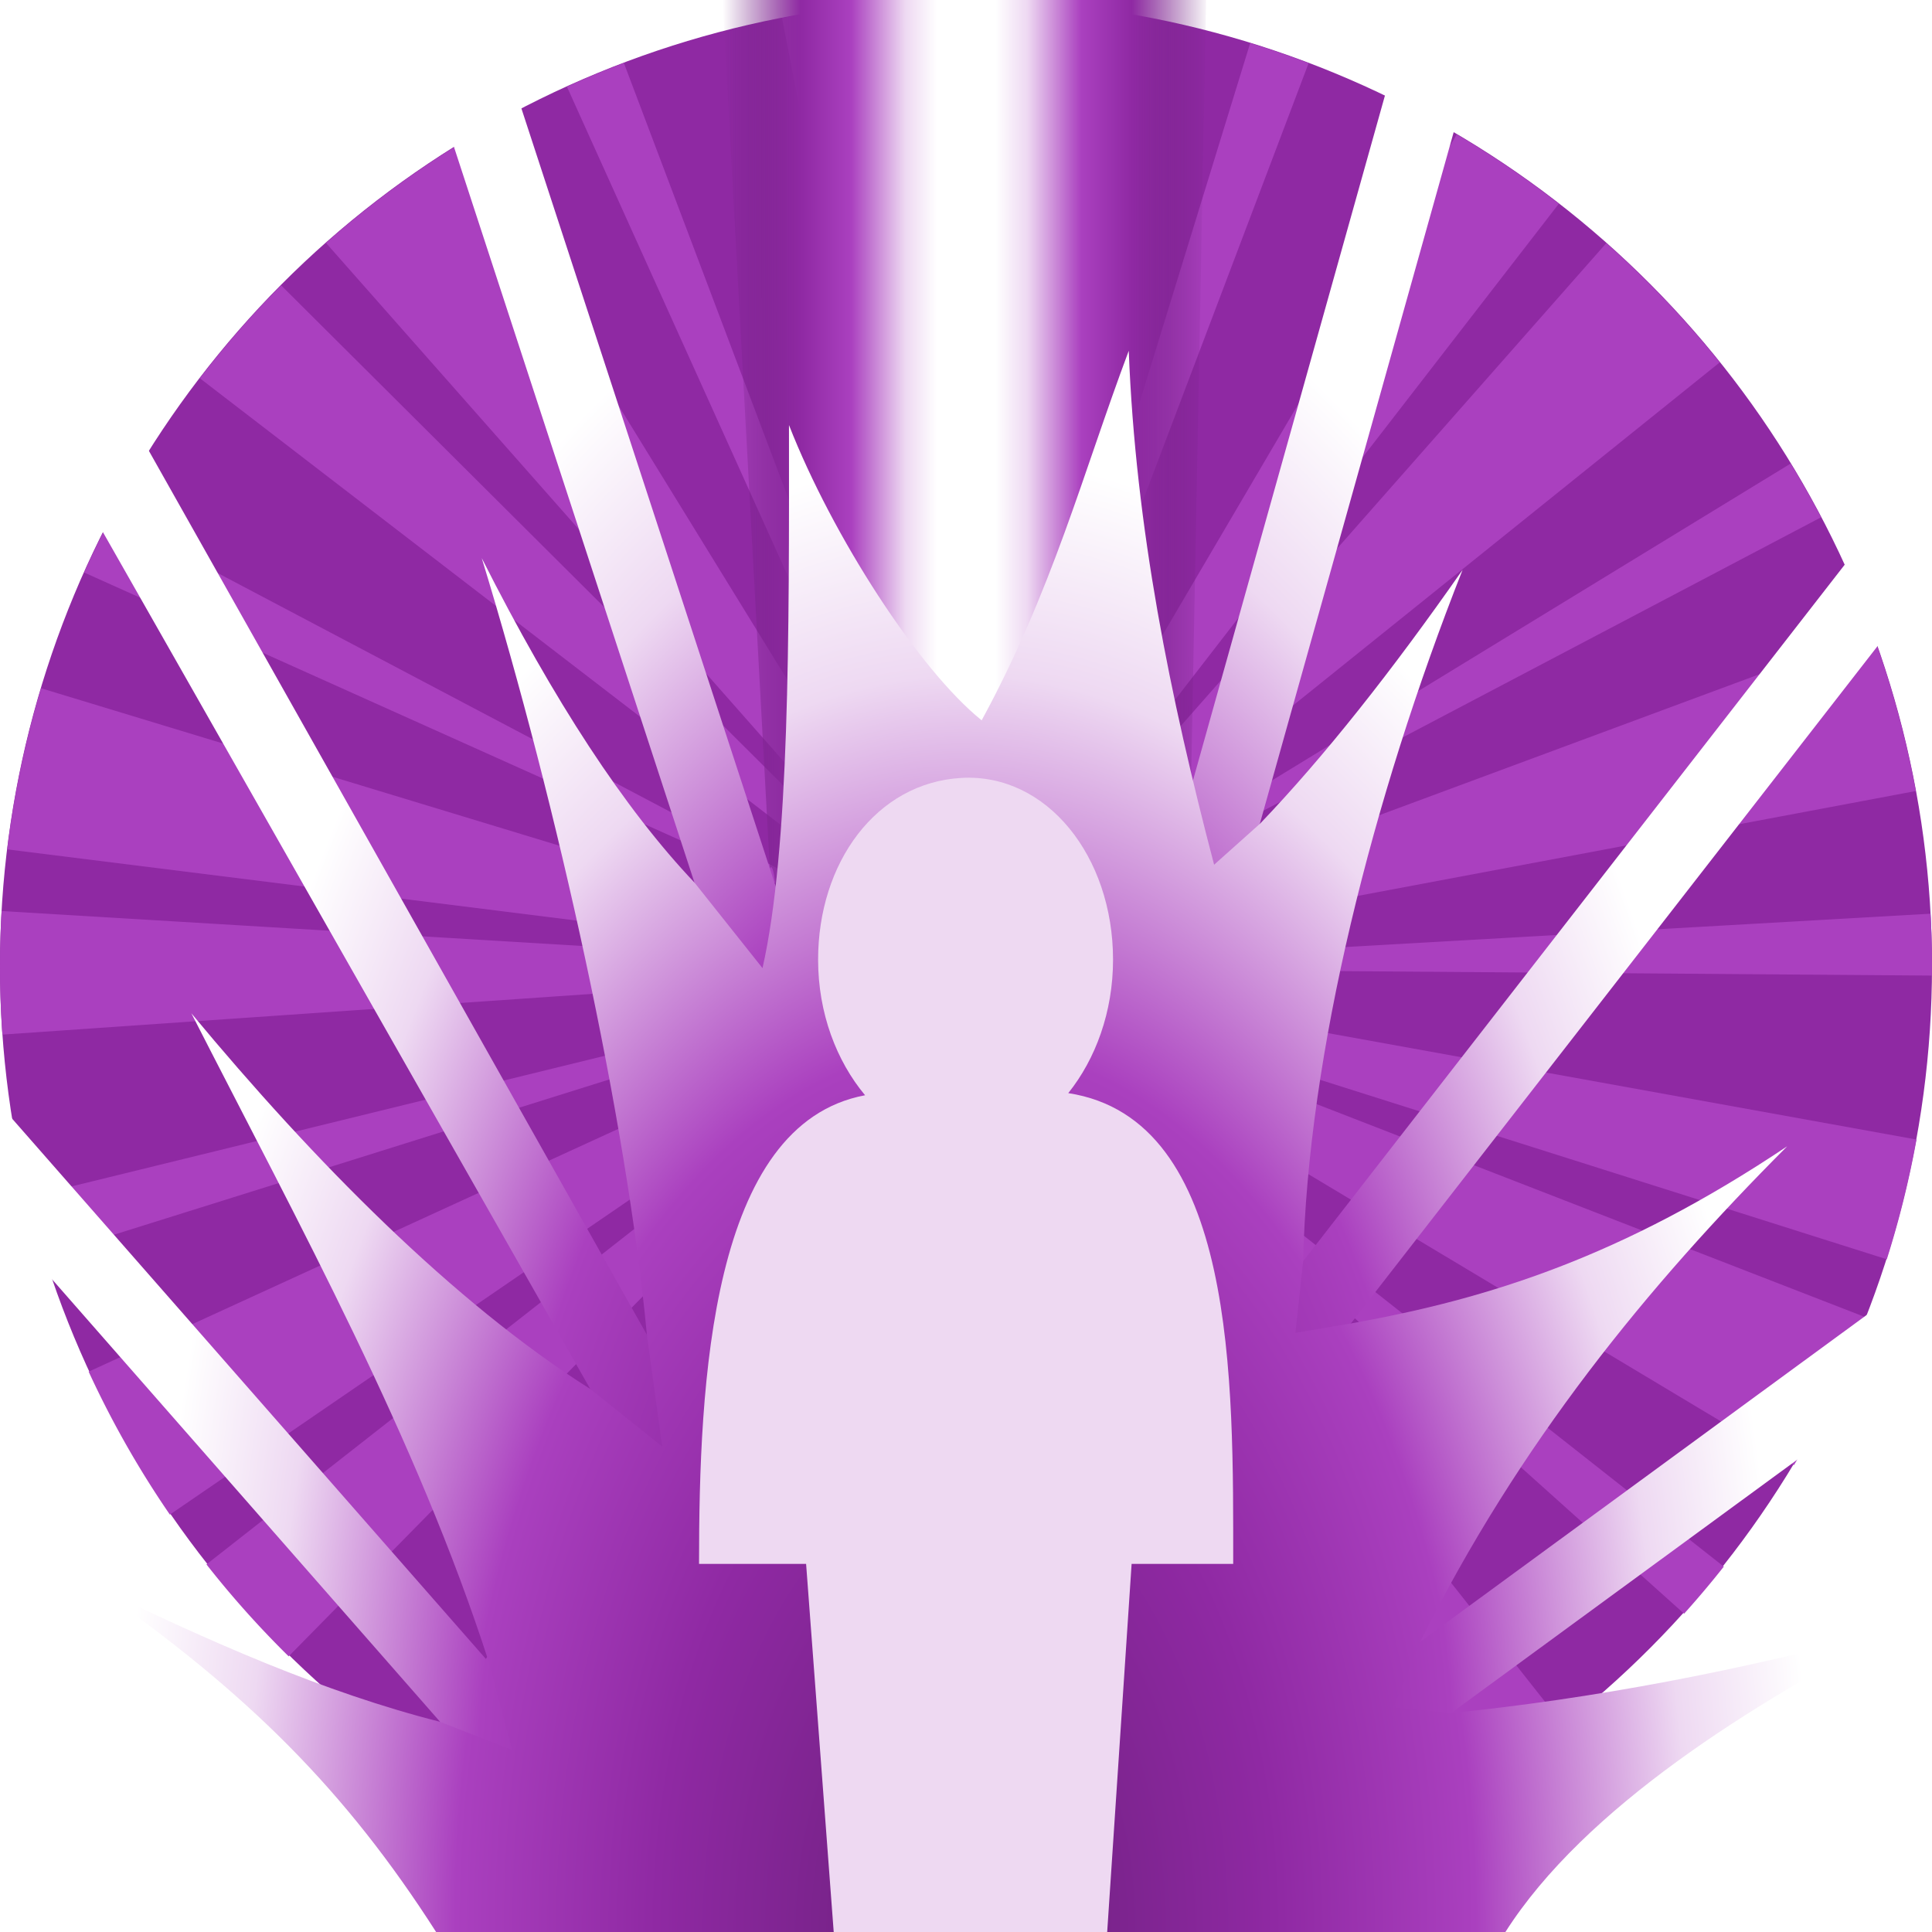 <svg height="500" viewBox="0 0 500 500" width="500" xmlns="http://www.w3.org/2000/svg" xmlns:xlink="http://www.w3.org/1999/xlink"><linearGradient id="a"><stop offset="0" stop-color="#6a1f7a"/><stop offset=".32" stop-color="#8f29a3"/><stop offset=".528" stop-color="#aa40bf"/><stop offset=".75" stop-color="#eed9f2"/><stop offset=".88" stop-color="#fff"/><stop offset="1" stop-color="#fff"/></linearGradient><radialGradient id="b" cx="127.964" cy="8.986" gradientTransform="matrix(0 -1.857 1.07 0 56.486 369.866)" gradientUnits="userSpaceOnUse" r="61.798" xlink:href="#a"/><filter id="c" color-interpolation-filters="sRGB" height="1.006" width="1.006" x="-.003" y="-.003"><feGaussianBlur stdDeviation=".145"/></filter><radialGradient id="d" cx="66.166" cy="127.721" gradientTransform="matrix(-0 -7.291 3.637 -0 -214.442 964.66)" gradientUnits="userSpaceOnUse" r="66.146" xlink:href="#a"/><linearGradient id="e" gradientUnits="userSpaceOnUse" spreadMethod="reflect" x1="187.006" x2="250.079" y1=".002" y2="0"><stop offset="0" stop-color="#6a1f7a" stop-opacity="0"/><stop offset=".32" stop-color="#8f29a3"/><stop offset=".528" stop-color="#aa40bf"/><stop offset=".75" stop-color="#eed9f2"/><stop offset=".88" stop-color="#fff"/><stop offset="1" stop-color="#fff"/></linearGradient><filter id="f" color-interpolation-filters="sRGB" height="1.024" width="1.024" x="-.012" y="-.012"><feGaussianBlur stdDeviation="2.497"/></filter><g transform="translate(-1000 -500)"><circle cx="1250" cy="750" fill="#8f29a3" r="250"/><path d="m1250.052 500.093-.061 248.75-15.92-248.24a249.999 250.187 0 0 0 -31.678 4.069l45.043 231.171c-.102.036-.227.055-.379.055l2.377 12.945-.25-.534-.535-1.343-3.357-10.613c-.181.07-.346.125-.512.125l-.121.078-83.195-220.248a249.999 250.187 0 0 0 -14.74 6.133l96.9 214.605-.219.115 2.305 4.439 2.344 5.217.055.049.416.749.746 1.267v.031l-.746-1.298-.471-.797-5.527-9.21c-.184.122-.381.238-.566.397l-123.408-200.536a249.999 250.187 0 0 0 -34.178 25.408l164.548 186.401-.398-.581.832 1.026v.051l-.326-.324-.094-.129v-.006-.002l-176.181-175.465a249.999 250.187 0 0 0 -21.027 24.051l186.531 143.425-.142.186 10.469 8.264-2.096-1.077-9.408-5.662c-.14.182-.227.333-.307.473l-208.003-109.75a249.999 250.187 0 0 0 -7 14.407l214.527 96.343c-.074.177-.166.379-.258.594l12.176 4.736-.037-.025.525.237-.486-.211.357.182.213.08-.213-.051v-.029l-12.807-4.081c-.056.149-.126.335-.176.508l-224.966-68.332a249.999 250.187 0 0 0 -8.766 41.699l246.161 30.777h-1.236l-246.364-14.822a249.999 250.187 0 0 0 -.422 14.511 249.999 250.187 0 0 0 .611 17.472l234.493-16.188h-.027l.307-.023-.277.023 12.969-.735-7.67 1.855-.303.051-4.789.938.07.238-228.2 55.911a249.999 250.187 0 0 0 4.287 15.373l224.173-70.269c.093.363.186.696.279.96l11.965-4.466-6.729 3.528-218.214 100.036a249.999 250.187 0 0 0 21.015 36.992l204.007-139.71-2.941 2.389-191.599 150.206a249.999 250.187 0 0 0 21.279 23.801l164.714-167.437c.279.264.567.506.836.803l7.631-8.628v-.031l.758-.866.185-.237.775-.846.02-.065.057-.027-.023.158-.103.115.051-.182-.068.182-1.32 1.738.613-1.046-.186.209-.758.897-2.6 3.679-4.275 5.576.287.182-133.921 192.925a249.999 250.187 0 0 0 13.377 8.68l121.363-200.998c.112.07.256.164.404.233l6.908-11.769-.279.719-100.148 226.515a249.999 250.187 0 0 0 40.135 13.797l59.693-236.782-1.574 9.226.236.057-42.767 230.891a249.999 250.187 0 0 0 31.639 3.763l12.932-234.501c.241.024.455.023.66.023h.031v-12.363l.055-.872.381 3.352.633 9.859c.194 0 .339-.023.506-.023l27.248 233.233a249.999 250.187 0 0 0 15.783-2.345l-42.148-231.016c.254-.028.474-.092.707-.115l-2.064-10.715-.055-.139-.32-1.792.018.029.357 1.902 74.392 234.181a249.999 250.187 0 0 0 39.205-16.2l-111.15-215.751 4.141 6.718.27-.186 120.671 201.445a249.999 250.187 0 0 0 26.211-18.105l-145.507-184.325c.254-.187.42-.39.656-.604l-8.457-9.554 3.367 3.032 5.844 5.838.287-.307 174.826 156.828a249.999 250.187 0 0 0 10.271-12.183l-184.478-145.358c.13-.158.305-.333.408-.481l-9.363-7.214 211.585 126.786a249.999 250.187 0 0 0 18.724-38.193l-229.655-89.166 11.027 3.366.012-.186 223.929 70.912a249.999 250.187 0 0 0 7.684-30.992l-231.189-41.805c0-.162.037-.301.037-.45l-7.367-.907-4.551-.799 12.031.708c.03-.33.029-.628.029-.964l235.009 1.785a249.999 250.187 0 0 0 .011-2.199 249.999 250.187 0 0 0 -.381-13.813l-234.669 13.371v-.332l-11.775.811-2.207.141 2.164-.141h.043l242.642-45.604a249.999 250.187 0 0 0 -11.277-41.048l-231.003 85.654-.26.068 10.508-4.791c-.172-.359-.395-.809-.66-1.204l208.165-109.515a249.999 250.187 0 0 0 -7.877-13.905l-200.734 122.638-.211-.328-5.621 3.903-4.707 2.865 9.67-7.597-.145-.207 183.392-147.454a249.999 250.187 0 0 0 -29.365-30.857l-161.251 182.967-2.318 2.371 151.291-195.531a249.999 250.187 0 0 0 -26.415-17.961l-119.25 202.948-.094-.066-7.064 11.688 5.539-12.453c-.275-.154-.566-.248-.871-.36l83.404-220.182a249.999 250.187 0 0 0 -15.121-5.193l-69.281 225.078c-.109-.038-.223-.065-.381-.115l-1.881 7.539-1.129 3.698 2.106-11.466c-.201-.02-.408-.056-.613-.074l40.127-232.089a249.999 250.187 0 0 0 -42.435-3.641zm-1.945 235.662 1.012 8.77v.043l.871 4.456v.461l.029-.168.023.627v.104l-.057-.104v-.44l-.066.307-.238-.495-.562-4.75zm-9.365 5.006 7.086 6.374-.025-.02zm25.767 6.02-11.826 2.901h-.057zm-12.15.115-1.627 2.783-.35.401.111-.45-.092.207-.02.182-.051.106v-.025l.051-.08v-.162l.02-.02v-.106l.012-.023.082-.121v-.023l.033-.027.061-.15v.02l-.061.131-.033.051zm-6.529.238 3.324 2.547.363.567-.449-.168.201.139h-.022l-.219-.139h.037zm5.033.246-.297 1.589.297-.84-.334 1.376-.102.15.139-.686.262-1.568zm-.582.385-.086 1.718-.057.194-.117-.467zm3.144.745-2.275 1.589h-.023l-.412.278-.287.117.213-.276.074-.021.887-.713zm-4.043.579.135.141v.047l-.084-.125zm3.863.317h.029l-.174.08zm-3.525.182.183.358v.039l-.183-.354zm.416.094.02.264v.039l.039.096.047.117-.047.021-.039-.119.039-.02-.039-.06v-.035l-.057-.262zm2.221.064-.07.027-1.016.307.156-.06zm-5.639.067 2.369.407.346.215.029.061-.312.064zm2.164.313h.053l.094.031zm.727.192h.02v.02zm-.164.061h.02l.074.08zm.215.182h.024l-.024.031zm-.336.168h.057l.246.035-.812.328zm-.389.035h.217l-.932.479.264-.053-.025.027-.238.025-2.025.393v.023l-5.242.934 5.242-.958zm1.777.023.508.043.752.223-.846-.084zm-.219.164.035.018.111.221.328.166 1.439 1.403-1.35-1.009-.234-.297-.185-.264-.018-.033-.092-.188h-.035zm-1.062.08-.25.274h-.029l-2.781 1.265 2.299-1.413zm1.57.1.148.025.031.031zm.221.025 1.936.604-1.906-.571zm-1.18.172.031.125.022-.098-.022.131v.006l.076.231.125 1.896-.232-1.353.031-.774-.088.508v-.092l-.031-.186.031.143v-.264zm.723.092.061.066.088.147-.037-.031zm-1.141.182-.244.526-3.949 12.851 3.922-12.851h.027l.084-.287.01-.012zm-.088.106-.065.113.041-.098zm1.465.08.033.023.115.19-.092-.092zm-.438.213.023.029.029.227zm-1.73.266v.029l.051-.029zm2.293 1.353 4.883 10.789-4.883-10.735z" fill="#aa40bf"/></g><path d="m199.224 224.723c2.289-3.889 2.5 31.633 5.138 78.845 4.546 81.385 11.183 196.429 11.183 196.429h87.069l5.643-298.001 3.889-201.997-125.139.002" fill="url(#e)" stroke-width="1"/><path d="m375.66 443.26 124.338-91.023v-24.3l-132.57 97.049-102.259 75.012h32.97zm-26.005-100.812 150.345-193.359v-32.005l-162.812 209.393-134.617 172.969 24.674.443zm-23.593-129.323 59.451-212.112h-20.445l-56.295 200.849-85.894 298.137 22.348-.557zm-36.842 286.873-89.995-275.275-73.127-223.711h-20.711l74.327 227.374 89.302 271.612m-101.624-154.608-167.388-297.096v42.597l152.712 268.512 79.366 140.595h22.444zm-5.826 154.608h25.91l-60.944-69.772-126.531-144.292v29.786l113.827 129.806c-.015 0-.026-.011-.041-.011" fill="url(#d)" filter="url(#f)" stroke-width="1"/><g transform="matrix(3.78 0 0 3.78 0 -0)"><path d="m77.691 132.292h25.366c5.415-8.521 16.973-15.708 26.917-20.833-10.76 2.955-21.173 4.874-30.58 5.821l-3.988-.379 1.81-4.456c6.804-13.669 15.589-24.389 25.144-33.963-11.311 7.566-20.427 10.44-29.846 12.125l-3.823.646.525-4.871c.332-14.189 4.726-31.686 10.919-47.365-4.848 6.938-9.447 12.758-13.863 17.374l-3.147 2.812c-3.013-11.463-5.377-23.088-5.845-35.186-3.137 8.36-5.207 16.364-10.07 25.3-4.289-3.454-10.205-12.58-13.192-20.214.011 14.444.047 28.971-1.813 37.179l-4.654-5.852c-4.785-5.045-9.602-12.389-14.569-22.221 5.261 17.185 9.92 38.509 11.309 53.178l1.044 7.644-4.927-3.937c-9.34-5.903-18.924-15.611-27.306-25.717 7.449 14.602 15.41 29.033 20.378 44.456l1.581 5.982-4.942-1.934c-7.913-2.007-15.826-5.508-23.738-9.352 10.605 7.368 17.3 14.094 23.49 23.765h29.101z" fill="url(#b)" filter="url(#c)" stroke-width=".265"/><path d="m56.012 65.704c0 3.67 1.266 6.947 3.216 9.283-10.568 1.975-11.368 19.665-11.368 32.084h7.33l1.892 25.222h18.721l1.674-25.221h6.955c0-12.453.252-30.453-11.293-32.231 1.866-2.325 3.066-5.555 3.066-9.135 0-7.068-4.531-12.774-10.378-12.446-5.847.328-9.815 5.819-9.815 12.446z" fill="#eed9f2"/></g></svg>